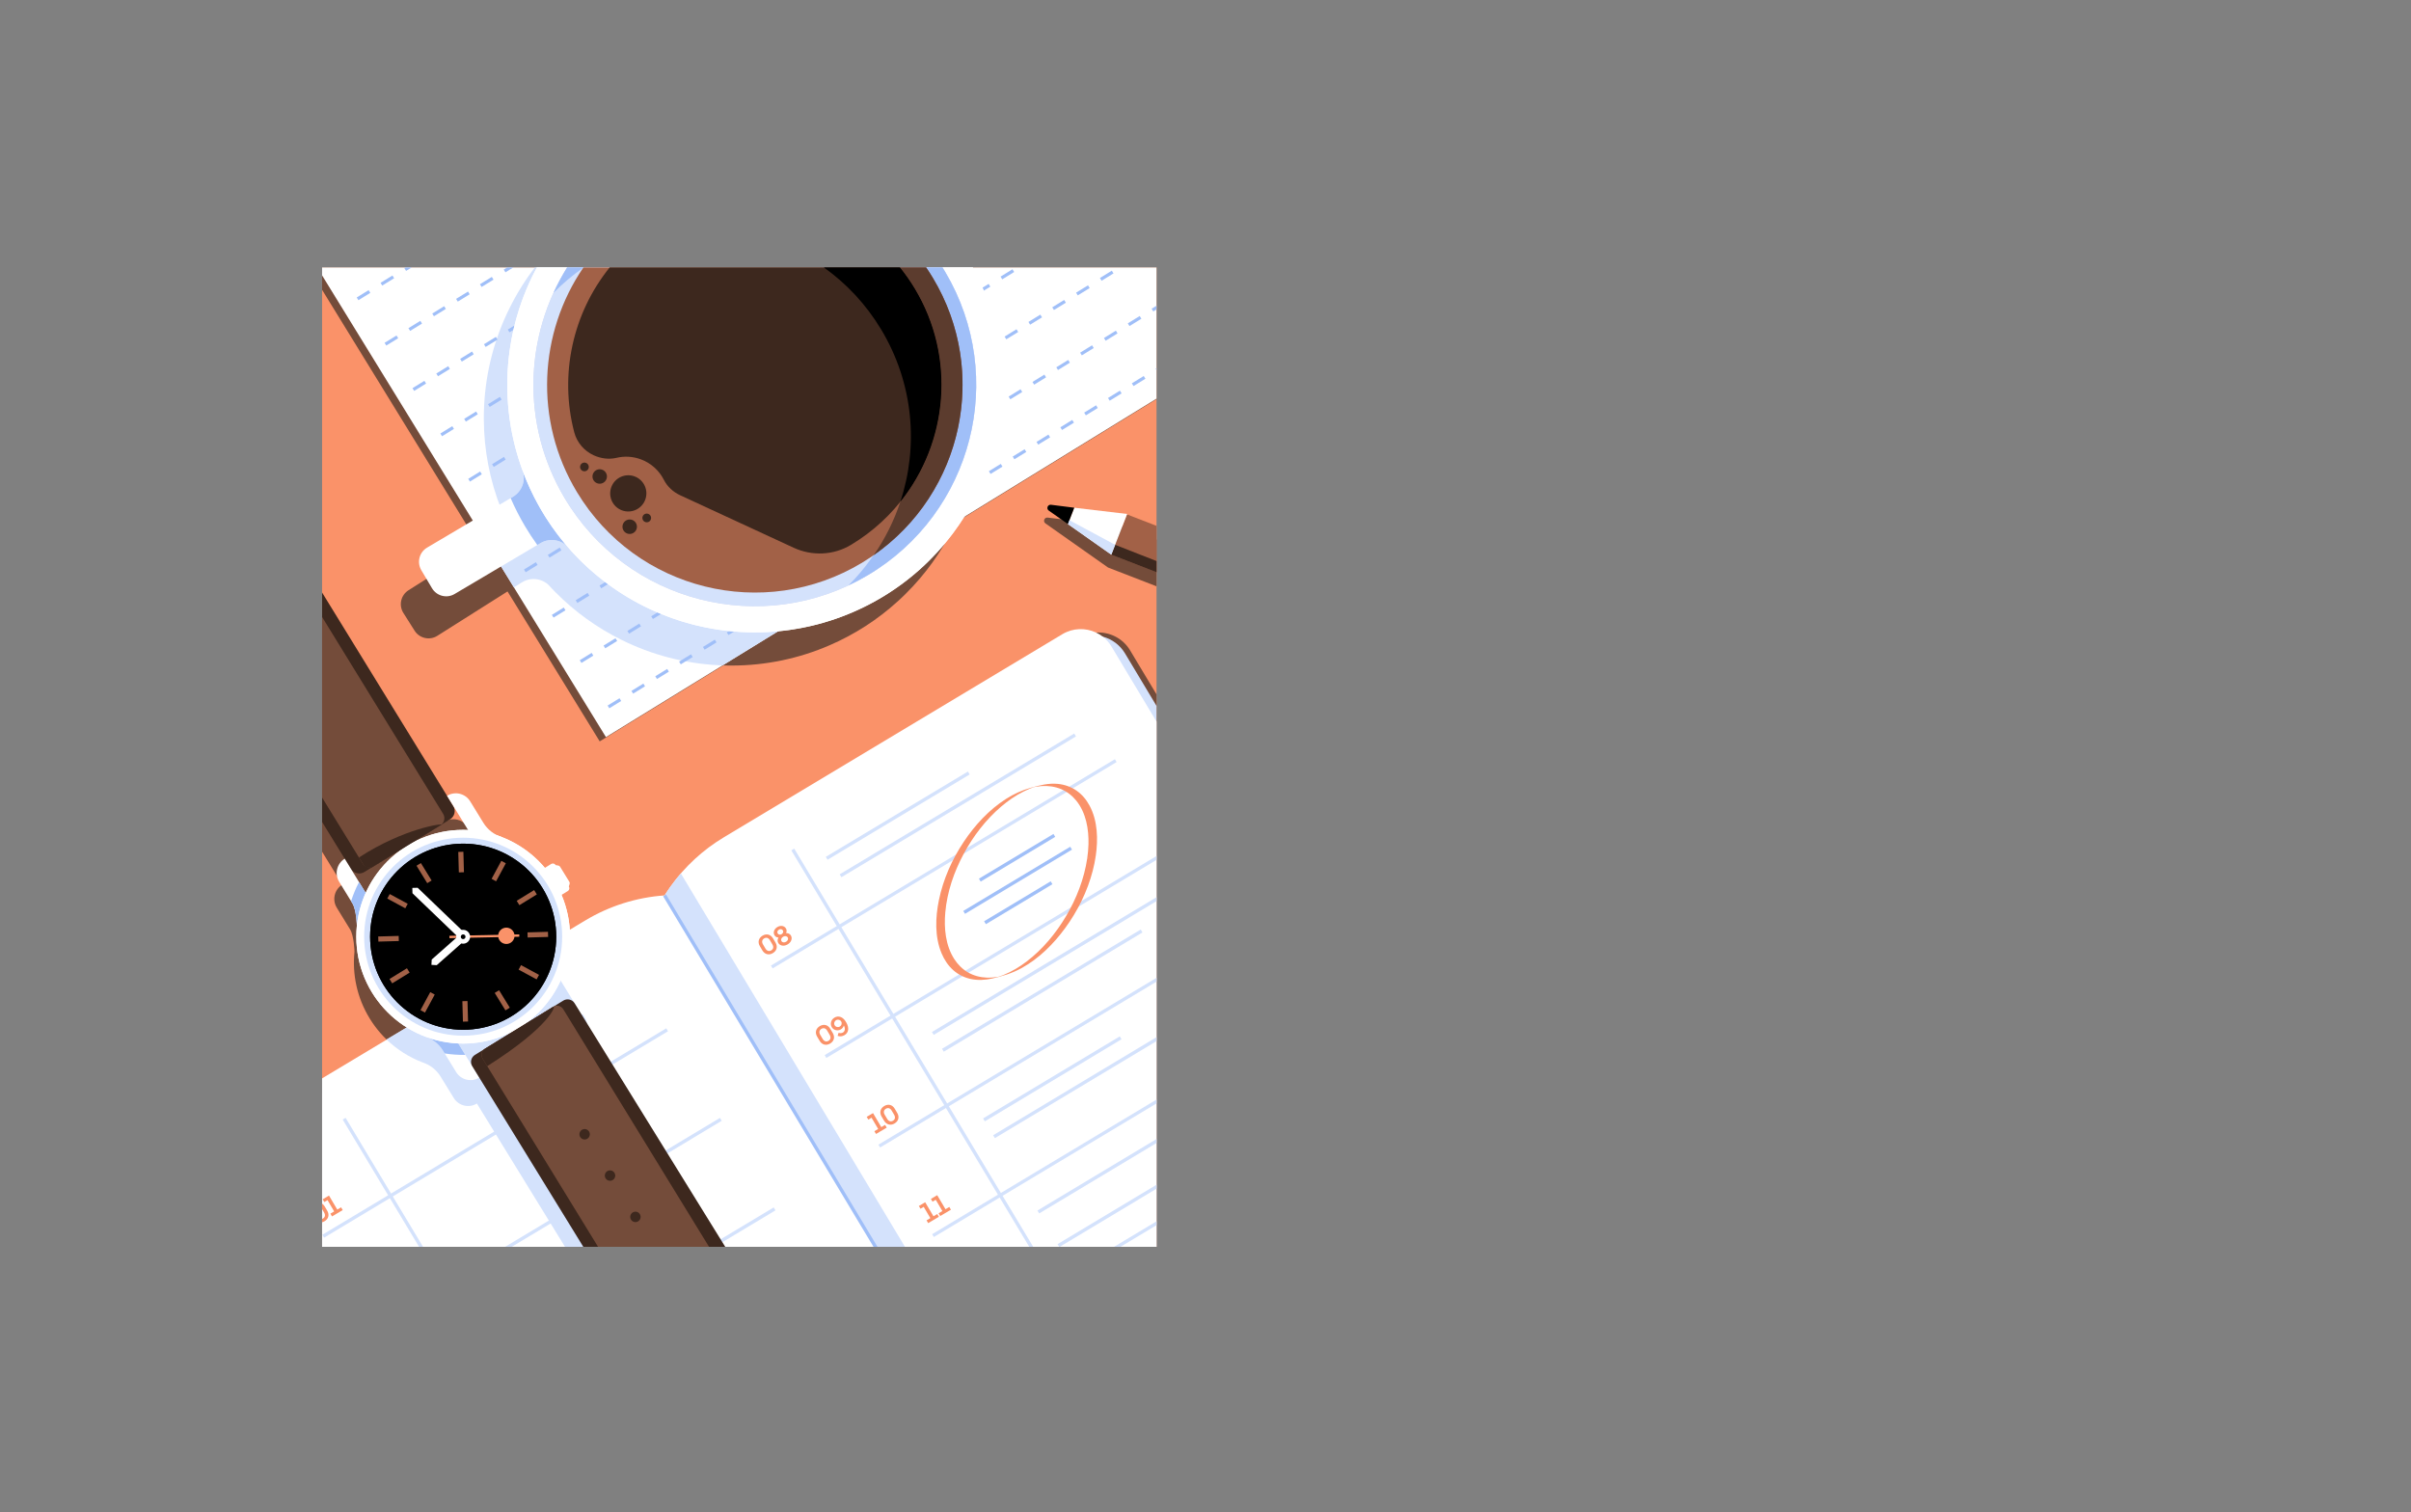 <svg width="1280" height="803" viewBox="0 0 1280 803" fill="none" xmlns="http://www.w3.org/2000/svg">
<rect x="0" y="0" width="1280" height="803" fill="#808080" stroke="none"/>
<g clip-path="url(#clip0)">
<g clip-path="url(#clip1)">
<path d="M658 142H138V662H658V142Z" fill="#FA9269"/>
<path d="M307.541 552.514C311.727 549.93 313.032 544.438 310.453 540.242L304.364 530.336L303.448 528.849C302.83 527.84 302.372 526.452 302.029 524.975C301.992 524.814 301.956 524.647 301.92 524.481C301.852 524.148 301.79 523.815 301.727 523.482C301.493 522.146 301.342 520.82 301.244 519.712C301.098 518.043 301.072 516.863 301.072 516.863H301.067C301.909 508.647 300.973 500.212 298.108 492.158C297.208 491.492 296.579 490.442 296.543 489.001C296.491 487.108 296.116 485.247 295.56 483.422C293.204 480.369 290.901 477.286 288.712 474.114L288.01 474.545C281.707 467.047 273.73 461.514 264.984 458.16V458.155C264.958 458.15 264.937 458.139 264.911 458.134C264.485 457.968 264.048 457.806 263.616 457.656C260.205 456.246 257.309 453.792 255.359 450.625L248.354 439.227C246.274 435.842 242.302 434.334 238.641 435.228C237.757 435.441 236.894 435.795 236.077 436.299L235.729 435.727L138 276.758V398.552L181.737 469.699C177.536 472.283 176.225 477.78 178.81 481.981L185.814 493.38C188.014 496.957 188.19 505.36 188.19 505.36V505.366C186.963 517.331 189.516 529.785 196.302 540.824C203.088 551.864 213.046 559.758 224.278 564.068C224.304 564.079 224.325 564.084 224.346 564.094C224.778 564.256 225.209 564.417 225.646 564.573C226.644 564.984 227.601 565.483 228.501 566.07C229.156 566.492 229.775 566.96 230.368 567.464C230.565 567.631 230.758 567.802 230.945 567.979C231.699 568.686 232.396 569.466 233.02 570.303C233.332 570.719 233.623 571.151 233.898 571.603L234.819 573.09L240.908 582.997C243.487 587.198 248.984 588.509 253.185 585.929L249.488 579.908L299.949 662H375.245L307.541 552.514ZM192.891 487.842L185.029 475.055C186.532 477.504 189.735 478.268 192.179 476.76L197.275 473.63L214.794 462.861C204.784 469.049 197.368 477.852 192.891 487.842ZM215.038 462.71L232.567 451.936L237.663 448.805C240.092 447.313 240.861 444.146 239.4 441.702L247.226 454.437C236.285 453.922 225.084 456.569 215.038 462.71ZM303.714 546.337C303.584 546.144 303.448 545.967 303.298 545.801C303.282 545.785 303.272 545.764 303.256 545.749C302.96 545.432 302.622 545.166 302.258 544.958C302.086 544.86 301.909 544.776 301.727 544.704C301.41 544.574 301.082 544.48 300.744 544.428C300.583 544.407 300.427 544.386 300.261 544.381C299.424 544.345 298.566 544.548 297.801 545.021L250.882 573.865C248.843 575.118 248.198 577.776 249.431 579.819L245.77 573.86L242.036 567.787C253.019 568.301 264.266 565.634 274.339 559.44C284.416 553.247 291.873 544.418 296.371 534.382L303.792 546.451C303.766 546.409 303.74 546.373 303.714 546.337Z" fill="#744C3A"/>
<path d="M658 442.019V662H138V599.766L313.276 494.586C313.687 494.341 314.098 494.097 314.509 493.858C320.697 490.265 327.244 487.384 334.03 485.252C338.548 483.827 343.176 482.735 347.872 481.986C348.023 481.96 348.174 481.939 348.33 481.919C350.935 481.513 353.556 481.222 356.197 481.035C356.249 481.029 356.296 481.024 356.348 481.024C356.358 481.019 356.374 481.019 356.384 481.019C360.997 473.646 366.561 466.958 372.915 461.119C377.725 456.688 382.998 452.747 388.64 449.361L570.666 340.125L573.178 338.617C575.928 336.963 578.924 336.069 581.919 335.871C581.919 335.871 581.919 335.871 581.924 335.871C588.996 335.409 596.073 338.82 599.968 345.315L658 442.019Z" fill="#744C3A"/>
<path d="M658 448.124V662H138V599.766L313.276 494.586L313.63 494.373C313.921 494.196 314.218 494.024 314.509 493.858C320.728 490.213 327.327 487.301 334.17 485.163C338.642 483.765 343.223 482.704 347.872 481.986C348.023 481.96 348.174 481.939 348.33 481.919C350.94 481.523 353.571 481.243 356.218 481.066C356.254 481.061 356.291 481.055 356.327 481.055C356.332 481.045 356.338 481.035 356.348 481.024C360.877 473.703 366.358 467.073 372.624 461.296C377.377 456.902 382.582 452.996 388.162 449.647L388.64 449.362L570.666 340.125C575.284 337.359 580.598 336.761 585.45 338.04C590.213 339.293 594.524 342.351 597.274 346.932L658 448.124Z" fill="#D4E2FC"/>
<path d="M464.799 662H138V592.372L310.848 488.648C323.609 480.993 337.997 476.464 352.838 475.434L356.197 481.035L356.218 481.066L464.799 662Z" fill="white"/>
<path d="M307.541 552.514C311.727 549.93 313.032 544.438 310.453 540.242L304.364 530.336L303.448 528.849C302.83 527.84 302.372 526.452 302.029 524.975C301.992 524.814 301.956 524.647 301.92 524.481C301.852 524.148 301.79 523.815 301.727 523.482C301.493 522.146 301.342 520.82 301.244 519.712C301.098 518.043 301.072 516.863 301.072 516.863H301.067C301.795 509.786 301.197 502.547 299.19 495.527L205.21 551.926C210.764 557.298 217.274 561.38 224.278 564.068C224.304 564.079 224.325 564.084 224.346 564.094C224.778 564.255 225.209 564.417 225.646 564.573C226.644 564.984 227.601 565.483 228.501 566.07C229.156 566.492 229.775 566.96 230.368 567.464C230.565 567.63 230.758 567.802 230.945 567.979C231.699 568.686 232.396 569.466 233.02 570.303C233.332 570.719 233.623 571.151 233.898 571.603L234.819 573.09L240.908 582.996C243.487 587.198 248.984 588.508 253.185 585.929L299.949 662H375.245L307.541 552.514Z" fill="#D4E2FC"/>
<path d="M658 456.449V662H464.794L352.838 475.434C353.16 474.92 353.488 474.405 353.821 473.9C354.148 473.391 354.486 472.886 354.829 472.387C355.162 471.893 355.505 471.399 355.849 470.916C355.864 470.9 355.869 470.884 355.88 470.874C359.702 465.476 364.08 460.516 368.937 456.054C373.622 451.738 378.755 447.895 384.251 444.598L563.984 336.745C569.647 333.344 576.365 333.24 581.919 335.872C581.919 335.872 581.919 335.872 581.924 335.872C583.167 336.459 584.347 337.182 585.449 338.04C587.254 339.439 588.829 341.191 590.077 343.266L658 456.449Z" fill="white"/>
<path d="M480.43 662H464.794L352.838 475.434C353.16 474.92 353.488 474.405 353.821 473.9C354.148 473.391 354.486 472.886 354.829 472.387C355.162 471.893 355.505 471.399 355.849 470.916C355.864 470.9 355.869 470.884 355.88 470.874C357.632 468.409 359.499 466.038 361.47 463.76L480.43 662Z" fill="#D4E2FC"/>
<path d="M465.839 662H463.738L352.063 475.897L353.607 474.972L465.839 662Z" fill="#A0BFF8"/>
<path d="M513.87 409.662L438.424 454.953L439.35 456.496L514.796 411.205L513.87 409.662Z" fill="#D4E2FC"/>
<path d="M570.302 389.469L445.772 464.225L446.698 465.767L571.228 391.012L570.302 389.469Z" fill="#D4E2FC"/>
<path d="M619.304 473.195L494.774 547.951L495.7 549.493L620.23 474.738L619.304 473.195Z" fill="#D4E2FC"/>
<path d="M605.61 493.544L500.127 556.866L501.053 558.408L606.537 495.086L605.61 493.544Z" fill="#D4E2FC"/>
<path d="M559.286 442.793L519.712 466.549L520.638 468.092L560.212 444.336L559.286 442.793Z" fill="#A0BFF8"/>
<path d="M568.194 449.579L511.397 483.674L512.323 485.216L569.12 451.121L568.194 449.579Z" fill="#A0BFF8"/>
<path d="M557.811 467.941L522.464 489.16L523.39 490.703L558.737 469.484L557.811 467.941Z" fill="#A0BFF8"/>
<path d="M594.487 550.278L521.912 593.845L522.838 595.387L595.413 551.82L594.487 550.278Z" fill="#D4E2FC"/>
<path d="M651.791 528.007L527.261 602.763L528.187 604.305L652.717 529.55L651.791 528.007Z" fill="#D4E2FC"/>
<path d="M629.013 595.779L550.785 642.74L551.711 644.283L629.939 597.322L629.013 595.779Z" fill="#D4E2FC"/>
<path d="M658 602.652V604.753L562.611 662H562.315L561.462 660.585L658 602.652Z" fill="#D4E2FC"/>
<path d="M591.901 403.118L409.287 512.686L410.191 514.193L592.805 404.625L591.901 403.118Z" fill="#D4E2FC"/>
<path d="M620.428 450.657L437.814 560.225L438.719 561.732L621.333 452.164L620.428 450.657Z" fill="#D4E2FC"/>
<path d="M648.957 498.195L466.343 607.763L467.247 609.27L649.861 499.702L648.957 498.195Z" fill="#D4E2FC"/>
<path d="M658 557.417V559.466L495.776 656.815L494.871 655.307L658 557.417Z" fill="#D4E2FC"/>
<path d="M658 622.069V624.123L594.883 662H591.461L658 622.069Z" fill="#D4E2FC"/>
<path d="M421.655 450.589L548.524 662H546.418L420.11 451.519L421.655 450.589Z" fill="#D4E2FC"/>
<path d="M353.723 546.002L171.13 655.613L172.056 657.156L354.649 547.545L353.723 546.002Z" fill="#D4E2FC"/>
<path d="M383.164 595.102L271.692 662H268.192L382.239 593.557L383.164 595.102Z" fill="#D4E2FC"/>
<path d="M411.692 642.64L379.431 662H375.932L410.766 641.096L411.692 642.64Z" fill="#D4E2FC"/>
<path d="M183.479 593.521L224.575 662H222.474L181.935 594.447L183.479 593.521Z" fill="#D4E2FC"/>
<path d="M302.413 469.356C302.533 468.966 302.481 468.544 302.268 468.201L297.364 460.224C297.151 459.876 296.797 459.642 296.397 459.574L295.009 459.34L294.972 459.283C294.478 458.482 293.433 458.233 292.632 458.727L287.151 462.096L295.986 476.469L301.467 473.1C302.268 472.606 302.517 471.56 302.023 470.76L301.987 470.702L302.413 469.356Z" fill="white"/>
<path d="M238.927 435.051L238.641 435.228L233.831 438.182L198.538 459.876C198.523 459.886 198.512 459.892 198.497 459.902L193.442 463.006C190.998 464.509 187.795 463.75 186.292 461.301L138 382.744V260.945L240.632 427.896C242.135 430.345 241.371 433.548 238.927 435.051Z" fill="#3D281E"/>
<path d="M235.729 435.727C235.427 436.715 234.777 437.599 233.831 438.182L198.538 459.876C198.523 459.886 198.512 459.892 198.497 459.902C196.438 461.134 193.76 460.484 192.501 458.436L138 369.776V273.908L235.271 432.144C235.958 433.262 236.082 434.562 235.729 435.727Z" fill="#744C3A"/>
<path d="M211.278 501.944L183.001 455.945C178.799 458.529 177.489 464.026 180.073 468.222L187.077 479.62C189.277 483.203 189.454 491.606 189.454 491.606L211.278 501.944Z" fill="white"/>
<path d="M189.454 491.606L211.278 501.939L190.619 468.331C188.908 471.597 187.494 475.003 186.391 478.497L187.083 479.62C189.277 483.203 189.454 491.606 189.454 491.606Z" fill="#A0BFF8"/>
<path d="M265.613 468.539L237.335 422.54C241.537 419.956 247.033 421.271 249.613 425.468L256.617 436.866C258.817 440.449 262.233 443.122 266.237 444.396L265.613 468.539Z" fill="white"/>
<path d="M280.511 492.771L308.789 538.77C312.99 536.186 314.301 530.69 311.716 526.493L304.712 515.095C302.512 511.512 302.336 503.109 302.336 503.109L280.511 492.771Z" fill="white"/>
<path d="M226.176 526.176L254.454 572.175C250.252 574.76 244.756 573.444 242.177 569.248L235.172 557.849C232.973 554.266 229.556 551.594 225.552 550.32L226.176 526.176Z" fill="white"/>
<path d="M225.542 550.314C229.546 551.594 232.962 554.266 235.162 557.844L236.077 559.336C239.686 559.908 243.352 560.168 247.028 560.106L226.171 526.176L225.542 550.314Z" fill="#A0BFF8"/>
<path d="M385.015 662H309.668L250.715 566.102C249.457 564.053 250.096 561.37 252.145 560.111L299.065 531.267C301.113 530.008 303.797 530.648 305.055 532.697L385.015 662Z" fill="#3D281E"/>
<path d="M245.895 554.09C277.227 554.09 302.627 528.69 302.627 497.358C302.627 466.026 277.227 440.626 245.895 440.626C214.562 440.626 189.163 466.026 189.163 497.358C189.163 528.69 214.562 554.09 245.895 554.09Z" fill="white"/>
<path d="M245.895 554.09C277.227 554.09 302.627 528.69 302.627 497.358C302.627 466.026 277.227 440.626 245.895 440.626C214.562 440.626 189.163 466.026 189.163 497.358C189.163 528.69 214.562 554.09 245.895 554.09Z" fill="white"/>
<path d="M245.895 549.919C274.924 549.919 298.456 526.386 298.456 497.357C298.456 468.329 274.924 444.796 245.895 444.796C216.866 444.796 193.333 468.329 193.333 497.357C193.333 526.386 216.866 549.919 245.895 549.919Z" fill="#D4E2FC"/>
<path d="M245.895 546.763C273.181 546.763 295.3 524.643 295.3 497.358C295.3 470.072 273.181 447.952 245.895 447.952C218.609 447.952 196.49 470.072 196.49 497.358C196.49 524.643 218.609 546.763 245.895 546.763Z" fill="black"/>
<path d="M245.895 546.763C273.181 546.763 295.3 524.643 295.3 497.358C295.3 470.072 273.181 447.952 245.895 447.952C218.609 447.952 196.49 470.072 196.49 497.358C196.49 524.643 218.609 546.763 245.895 546.763Z" fill="black"/>
<path d="M376.42 662H317.509L256.243 562.129C255.125 560.309 255.692 557.927 257.512 556.809L293.698 534.564C295.518 533.446 297.895 534.018 299.013 535.833L376.42 662Z" fill="#744C3A"/>
<path d="M293.698 534.563L257.512 556.809C255.692 557.927 255.125 560.309 256.243 562.123L258.676 566.086C292.43 544.724 295.347 533.549 293.698 534.563Z" fill="#3D281E"/>
<path d="M234.294 437.953L198.096 460.183C196.276 461.301 193.9 460.729 192.782 458.914L190.562 455.295C214.502 439.664 235.942 436.939 234.294 437.953Z" fill="#3D281E"/>
<path d="M223.45 458.246L221.133 459.67L226.827 468.933L229.144 467.509L223.45 458.246Z" fill="#A26147"/>
<path d="M206.904 474.703L205.61 477.095L215.173 482.269L216.467 479.877L206.904 474.703Z" fill="#A26147"/>
<path d="M200.796 497.238L200.871 499.957L211.74 499.657L211.665 496.938L200.796 497.238Z" fill="#A26147"/>
<path d="M206.784 519.804L208.208 522.121L217.471 516.426L216.047 514.11L206.784 519.804Z" fill="#A26147"/>
<path d="M223.238 536.347L225.63 537.642L230.804 528.079L228.413 526.784L223.238 536.347Z" fill="#A26147"/>
<path d="M245.772 542.457L248.491 542.382L248.191 531.514L245.472 531.589L245.772 542.457Z" fill="#A26147"/>
<path d="M268.339 536.467L270.656 535.043L264.962 525.78L262.645 527.204L268.339 536.467Z" fill="#A26147"/>
<path d="M284.886 520.015L286.18 517.623L276.617 512.448L275.323 514.84L284.886 520.015Z" fill="#A26147"/>
<path d="M290.997 497.479L290.922 494.761L280.054 495.061L280.129 497.779L290.997 497.479Z" fill="#A26147"/>
<path d="M285.006 474.915L283.582 472.598L274.319 478.292L275.743 480.609L285.006 474.915Z" fill="#A26147"/>
<path d="M268.55 458.366L266.158 457.072L260.984 466.635L263.376 467.929L268.55 458.366Z" fill="#A26147"/>
<path d="M246.013 452.261L243.294 452.336L243.595 463.205L246.313 463.13L246.013 452.261Z" fill="#A26147"/>
<path d="M247.278 495.912L245.895 497.358L244.512 498.808L218.974 474.275L218.907 471.446L221.736 471.378L247.278 495.912Z" fill="white"/>
<path d="M275.669 496.122L238.58 496.882L238.605 498.119L275.695 497.359L275.669 496.122Z" fill="#FA9269"/>
<path d="M268.822 501.216C271.217 501.216 273.158 499.274 273.158 496.879C273.158 494.484 271.217 492.542 268.822 492.542C266.427 492.542 264.485 494.484 264.485 496.879C264.485 499.274 266.427 501.216 268.822 501.216Z" fill="#FA9269"/>
<path d="M310.38 605.019C311.908 605.019 313.147 603.78 313.147 602.252C313.147 600.724 311.908 599.486 310.38 599.486C308.852 599.486 307.614 600.724 307.614 602.252C307.614 603.78 308.852 605.019 310.38 605.019Z" fill="#3D281E"/>
<path d="M323.864 626.957C325.391 626.957 326.63 625.718 326.63 624.191C326.63 622.663 325.391 621.424 323.864 621.424C322.336 621.424 321.097 622.663 321.097 624.191C321.097 625.718 322.336 626.957 323.864 626.957Z" fill="#3D281E"/>
<path d="M337.347 648.891C338.875 648.891 340.113 647.652 340.113 646.124C340.113 644.596 338.875 643.358 337.347 643.358C335.819 643.358 334.581 644.596 334.581 646.124C334.581 647.652 335.819 648.891 337.347 648.891Z" fill="#3D281E"/>
<path d="M229.042 512.303L231.865 512.464L244.912 500.935C246.794 501.45 248.77 500.41 249.384 498.538C250.018 496.604 248.968 494.524 247.039 493.889C245.104 493.255 243.024 494.305 242.39 496.234C242.203 496.806 242.166 497.389 242.25 497.945L229.198 509.474L229.042 512.303Z" fill="white"/>
<path d="M245.889 498.637C246.582 498.637 247.143 498.076 247.143 497.384C247.143 496.691 246.582 496.13 245.889 496.13C245.197 496.13 244.636 496.691 244.636 497.384C244.636 498.076 245.197 498.637 245.889 498.637Z" fill="black"/>
<path d="M577.202 455.789C575.585 466.641 571.524 477.088 565.934 486.5C560.521 495.615 553.568 504.008 545.124 510.461C541.354 513.342 537.251 515.838 532.846 517.632C531.822 518.048 530.787 518.428 529.732 518.755C529.487 518.833 529.243 518.906 528.993 518.979C533.788 517.57 532.586 518.048 531.588 518.277C531.468 518.303 531.349 518.334 531.234 518.36C530.699 518.48 530.158 518.589 529.617 518.683C527.709 519.01 525.764 519.161 523.824 519.083C520.372 518.948 516.96 518.059 513.96 516.332C510.98 514.621 508.505 512.141 506.649 509.265C501.964 502.006 501.106 492.823 501.86 484.409C502.827 473.547 506.462 462.959 511.61 453.391C516.674 443.969 523.341 435.259 531.489 428.296C535.166 425.155 539.17 422.374 543.501 420.216C545.576 419.181 547.729 418.291 549.944 417.61C550.053 417.579 550.157 417.543 550.266 417.511C550.298 417.501 550.329 417.491 550.36 417.486C550.984 417.309 550.573 417.418 549.122 417.813C548.654 417.938 548.192 418.063 547.724 418.187C547.802 418.167 547.885 418.146 547.968 418.13C548.072 418.104 548.176 418.083 548.28 418.057C548.842 417.933 549.408 417.818 549.975 417.725C550.942 417.563 551.915 417.444 552.892 417.376C556.46 417.137 560.084 417.61 563.386 419.009C566.511 420.335 569.241 422.457 571.373 425.093C576.594 431.546 578.092 440.287 577.868 448.379C577.795 450.849 577.561 453.329 577.202 455.789C577.218 455.669 579.267 455.258 579.47 455.206C580 455.066 580.536 454.92 581.066 454.769C581.144 454.749 581.716 454.629 581.721 454.577C583.026 445.654 582.792 435.836 578.43 427.719C576.745 424.578 574.405 421.781 571.462 419.747C568.555 417.74 565.154 416.57 561.649 416.217C556.652 415.717 551.878 416.976 547.11 418.312C542.498 419.602 538.166 421.599 534.131 424.167C525.083 429.934 517.595 438.067 511.672 446.949C505.427 456.314 500.731 466.87 498.469 477.92C496.582 487.139 496.186 497.326 499.878 506.171C501.288 509.546 503.336 512.682 506.082 515.121C508.687 517.435 511.859 519.026 515.255 519.775C519.056 520.612 523.013 520.399 526.794 519.551C532.202 518.345 537.469 516.712 542.336 514.034C551.556 508.964 559.257 501.294 565.44 492.859C572.132 483.733 577.27 473.344 580.12 462.382C580.79 459.808 581.326 457.203 581.716 454.572C581.7 454.691 579.657 455.102 579.449 455.154C578.918 455.295 578.383 455.44 577.852 455.591C577.78 455.617 577.213 455.731 577.202 455.789Z" fill="#FA9269"/>
<path d="M519.706 221.404V221.721C519.706 222.48 519.701 223.24 519.685 223.999C519.68 224.43 519.675 224.862 519.664 225.294C519.654 225.725 519.638 226.157 519.623 226.588C519.597 227.348 519.566 228.107 519.524 228.866C519.519 228.97 519.513 229.074 519.508 229.178C518.567 246.64 514.137 264.065 506.025 280.372C499.707 293.138 491.257 304.968 480.82 315.295C480.633 315.488 480.441 315.675 480.248 315.862C479.78 316.32 479.307 316.772 478.834 317.224C478.361 317.677 477.882 318.124 477.404 318.566C477.206 318.748 477.009 318.93 476.806 319.112C465.969 329.008 453.728 336.844 440.666 342.507C423.964 349.787 406.33 353.328 388.838 353.385H388.526C387.766 353.39 387.007 353.38 386.248 353.37C385.816 353.364 385.385 353.354 384.953 353.344C384.522 353.333 384.09 353.318 383.653 353.302C382.899 353.276 382.14 353.245 381.386 353.208C381.277 353.203 381.173 353.193 381.064 353.188C363.607 352.246 346.182 347.821 329.88 339.709C317.114 333.391 305.279 324.941 294.946 314.505L294.385 313.928C293.927 313.46 293.47 312.992 293.022 312.513C293.012 312.508 293.002 312.498 292.991 312.487L292.939 312.43C292.513 311.983 292.097 311.536 291.681 311.088C291.499 310.886 291.317 310.688 291.135 310.49C291.13 310.485 291.13 310.485 291.13 310.485C288.072 307.693 283.787 306.752 279.903 307.927C278.915 308.223 277.948 308.66 277.038 309.237L232.177 337.598C228.095 340.177 222.687 338.96 220.108 334.878L214.159 325.466C211.575 321.384 212.792 315.976 216.879 313.397L255.026 289.274L261.687 285.068C262.878 284.308 263.897 283.367 264.719 282.296C265.124 281.76 265.488 281.194 265.795 280.601C266.258 279.712 266.606 278.77 266.825 277.793C267.017 276.945 267.121 276.072 267.121 275.193C267.121 273.721 266.846 272.239 266.263 270.809C259.982 255.168 256.914 238.782 256.862 222.522C256.862 222.418 256.856 222.314 256.856 222.205C256.856 221.446 256.867 220.686 256.877 219.927C256.882 219.496 256.893 219.064 256.903 218.632C256.914 218.201 256.929 217.769 256.945 217.338C256.971 216.578 257.002 215.819 257.038 215.06C257.044 214.956 257.049 214.857 257.059 214.753C258 197.286 262.431 179.851 270.548 163.544C274.282 155.998 278.764 148.776 283.959 142H492.598C499.187 150.585 504.616 159.867 508.838 169.607C516.108 186.299 519.649 203.922 519.706 221.404Z" fill="#744C3A"/>
<path d="M658 142V184.864L318.383 393.638L163.693 142H658Z" fill="#744C3A"/>
<path d="M658 142V184.624L321.695 391.366L168.399 142H658Z" fill="white"/>
<path d="M519.706 221.404V221.721C519.706 222.48 519.701 223.24 519.685 223.999C519.68 224.43 519.675 224.862 519.664 225.294C519.654 225.725 519.638 226.157 519.623 226.588C519.597 227.348 519.566 228.107 519.524 228.866C519.519 228.97 519.514 229.074 519.508 229.178C518.63 245.47 514.714 261.73 507.6 277.086L383.617 353.302C382.873 353.276 382.13 353.245 381.386 353.208C381.277 353.203 381.173 353.193 381.064 353.188C363.607 352.246 346.182 347.821 329.88 339.709C317.114 333.391 305.279 324.941 294.946 314.505L294.385 313.928C293.927 313.46 293.47 312.992 293.022 312.513C293.012 312.508 293.002 312.498 292.991 312.487L292.939 312.43C292.513 311.983 292.097 311.536 291.681 311.088C291.499 310.886 291.317 310.688 291.135 310.49C291.13 310.485 291.13 310.485 291.13 310.485C288.072 307.693 283.787 306.752 279.903 307.927C278.915 308.223 277.948 308.66 277.038 309.237L272.841 311.889L257.844 287.496L261.687 285.068C262.878 284.308 263.897 283.367 264.719 282.296C265.124 281.76 265.488 281.194 265.795 280.601C266.258 279.712 266.606 278.77 266.825 277.793C267.017 276.945 267.121 276.072 267.121 275.193C267.121 273.721 266.846 272.239 266.263 270.809C259.982 255.168 256.914 238.782 256.862 222.522C256.862 222.418 256.856 222.314 256.856 222.205C256.856 221.446 256.867 220.686 256.877 219.927C256.882 219.496 256.893 219.064 256.903 218.632C256.914 218.201 256.929 217.769 256.945 217.338C256.971 216.578 257.002 215.819 257.038 215.06C257.044 214.956 257.049 214.857 257.059 214.753C258 197.286 262.431 179.851 270.548 163.544C274.282 155.998 278.764 148.776 283.959 142H492.598C499.187 150.585 504.616 159.867 508.838 169.607C516.108 186.299 519.649 203.922 519.706 221.404Z" fill="#D4E2FC"/>
<path d="M323.474 376.073L322.584 374.622L328.908 370.732L329.797 372.183L323.474 376.073ZM336.125 368.294L335.236 366.843L341.559 362.953L342.448 364.404L336.125 368.294ZM348.777 360.52L347.888 359.069L354.211 355.179L355.1 356.63L348.777 360.52ZM361.428 352.74L360.539 351.29L366.862 347.4L367.752 348.851L361.428 352.74ZM374.075 344.966L373.186 343.516L379.509 339.626L380.398 341.077L374.075 344.966ZM386.726 337.187L385.837 335.736L392.16 331.847L393.05 333.298L386.726 337.187ZM399.378 329.413L398.489 327.962L404.812 324.073L405.701 325.524L399.378 329.413ZM412.03 321.634L411.14 320.183L417.464 316.294L418.353 317.744L412.03 321.634ZM424.681 313.86L423.792 312.409L430.115 308.52L431.004 309.97L424.681 313.86ZM437.328 306.081L436.438 304.63L442.762 300.74L443.651 302.191L437.328 306.081ZM449.979 298.307L449.09 296.856L455.413 292.966L456.302 294.417L449.979 298.307ZM462.631 290.528L461.742 289.077L468.065 285.187L468.954 286.638L462.631 290.528ZM475.282 282.754L474.393 281.303L480.716 277.413L481.606 278.864L475.282 282.754ZM487.929 274.974L487.04 273.524L493.363 269.634L494.252 271.085L487.929 274.974ZM500.58 267.2L499.691 265.75L506.014 261.86L506.904 263.311L500.58 267.2ZM513.232 259.421L512.343 257.97L518.666 254.081L519.555 255.532L513.232 259.421ZM525.884 251.647L524.994 250.196L531.318 246.307L532.207 247.758L525.884 251.647ZM538.535 243.868L537.646 242.417L543.969 238.528L544.858 239.978L538.535 243.868ZM551.182 236.089L550.292 234.638L556.616 230.748L557.505 232.199L551.182 236.089ZM563.833 228.315L562.944 226.864L569.267 222.974L570.156 224.425L563.833 228.315ZM576.485 220.536L575.596 219.085L581.919 215.195L582.808 216.646L576.485 220.536ZM589.136 212.762L588.247 211.311L594.57 207.421L595.46 208.872L589.136 212.762ZM601.783 204.982L600.894 203.532L607.217 199.642L608.106 201.093L601.783 204.982ZM614.434 197.208L613.545 195.758L619.868 191.868L620.758 193.319L614.434 197.208ZM627.086 189.429L626.197 187.978L632.52 184.094L633.409 185.545L627.086 189.429ZM639.738 181.655L638.848 180.204L645.172 176.315L646.061 177.766L639.738 181.655ZM658 170.428L652.389 173.876L651.495 172.425L657.823 168.541L658 168.827V170.428Z" fill="#A0BFF8"/>
<path d="M308.675 351.997L307.786 350.546L314.109 346.657L314.998 348.107L308.675 351.997ZM321.326 344.223L320.437 342.772L326.76 338.883L327.65 340.333L321.326 344.223ZM333.978 336.444L333.089 334.993L339.412 331.103L340.301 332.554L333.978 336.444ZM346.63 328.665L345.74 327.214L352.064 323.324L352.953 324.775L346.63 328.665ZM359.276 320.891L358.387 319.44L364.71 315.55L365.599 317.001L359.276 320.891ZM371.928 313.111L371.038 311.661L377.362 307.771L378.251 309.222L371.928 313.111ZM384.579 305.337L383.69 303.887L390.013 299.997L390.902 301.448L384.579 305.337ZM397.231 297.558L396.342 296.107L402.665 292.218L403.554 293.669L397.231 297.558ZM409.882 289.784L408.993 288.333L415.316 284.444L416.206 285.895L409.882 289.784ZM422.529 282.005L421.64 280.554L427.963 276.665L428.852 278.115L422.529 282.005ZM435.18 274.231L434.291 272.78L440.614 268.891L441.504 270.341L435.18 274.231ZM447.832 266.452L446.943 265.001L453.266 261.111L454.155 262.562L447.832 266.452ZM460.484 258.678L459.594 257.227L465.918 253.337L466.807 254.788L460.484 258.678ZM473.13 250.899L472.241 249.448L478.564 245.558L479.453 247.009L473.13 250.899ZM485.782 243.125L484.892 241.674L491.216 237.784L492.105 239.235L485.782 243.125ZM498.433 235.345L497.544 233.895L503.867 230.005L504.756 231.456L498.433 235.345ZM511.085 227.571L510.196 226.121L516.519 222.231L517.408 223.682L511.085 227.571ZM523.731 219.792L522.842 218.341L529.165 214.452L530.054 215.903L523.731 219.792ZM536.383 212.018L535.494 210.567L541.817 206.678L542.706 208.129L536.383 212.018ZM549.034 204.239L548.145 202.788L554.468 198.899L555.358 200.349L549.034 204.239ZM561.686 196.465L560.797 195.014L567.12 191.125L568.009 192.575L561.686 196.465ZM574.338 188.686L573.448 187.235L579.772 183.345L580.661 184.796L574.338 188.686ZM586.984 180.912L586.095 179.461L592.418 175.571L593.307 177.022L586.984 180.912ZM599.636 173.133L598.746 171.682L605.07 167.792L605.959 169.243L599.636 173.133ZM612.287 165.359L611.398 163.908L617.721 160.018L618.61 161.469L612.287 165.359ZM624.939 157.579L624.05 156.129L630.373 152.239L631.262 153.69L624.939 157.579ZM637.59 149.8L636.701 148.349L643.024 144.46L643.914 145.911L637.59 149.8Z" fill="#A0BFF8"/>
<path d="M293.876 327.921L292.986 326.47L299.31 322.58L300.199 324.031L293.876 327.921ZM306.527 320.147L305.638 318.696L311.961 314.806L312.85 316.257L306.527 320.147ZM319.179 312.368L318.29 310.917L324.613 307.027L325.502 308.478L319.179 312.368ZM331.825 304.594L330.936 303.143L337.259 299.253L338.148 300.704L331.825 304.594ZM344.477 296.814L343.588 295.364L349.911 291.474L350.8 292.925L344.477 296.814ZM357.128 289.04L356.239 287.59L362.562 283.7L363.452 285.151L357.128 289.04ZM369.78 281.261L368.891 279.81L375.214 275.921L376.103 277.372L369.78 281.261ZM382.432 273.487L381.542 272.036L387.866 268.147L388.755 269.598L382.432 273.487ZM395.078 265.708L394.189 264.257L400.512 260.368L401.401 261.818L395.078 265.708ZM407.73 257.929L406.84 256.478L413.164 252.588L414.053 254.039L407.73 257.929ZM420.381 250.155L419.492 248.704L425.815 244.814L426.704 246.265L420.381 250.155ZM433.033 242.376L432.144 240.925L438.467 237.035L439.356 238.486L433.033 242.376ZM445.679 234.602L444.79 233.151L451.113 229.261L452.002 230.712L445.679 234.602ZM458.331 226.822L457.442 225.372L463.765 221.482L464.654 222.933L458.331 226.822ZM470.982 219.048L470.093 217.598L476.416 213.708L477.306 215.159L470.982 219.048ZM483.634 211.269L482.745 209.818L489.068 205.929L489.957 207.38L483.634 211.269ZM496.286 203.495L495.396 202.044L501.72 198.155L502.609 199.606L496.286 203.495ZM508.932 195.716L508.043 194.265L514.366 190.376L515.255 191.826L508.932 195.716ZM521.584 187.942L520.694 186.491L527.018 182.602L527.907 184.052L521.584 187.942ZM534.235 180.163L533.346 178.712L539.669 174.822L540.558 176.273L534.235 180.163ZM546.887 172.389L545.998 170.938L552.321 167.048L553.21 168.499L546.887 172.389ZM559.538 164.61L558.649 163.159L564.972 159.269L565.862 160.72L559.538 164.61ZM572.185 156.836L571.296 155.385L577.619 151.495L578.508 152.946L572.185 156.836ZM584.836 149.056L583.947 147.606L590.27 143.716L591.16 145.167L584.836 149.056Z" fill="#A0BFF8"/>
<path d="M279.076 303.845L278.187 302.394L284.51 298.504L285.399 299.955L279.076 303.845ZM291.728 296.071L290.839 294.62L297.162 290.73L298.051 292.181L291.728 296.071ZM304.379 288.292L303.49 286.841L309.813 282.951L310.703 284.402L304.379 288.292ZM317.026 280.518L316.137 279.067L322.46 275.177L323.349 276.628L317.026 280.518ZM329.677 272.738L328.788 271.288L335.111 267.398L336.001 268.849L329.677 272.738ZM342.329 264.964L341.44 263.514L347.763 259.624L348.652 261.075L342.329 264.964ZM354.981 257.185L354.091 255.734L360.415 251.845L361.304 253.296L354.981 257.185ZM367.627 249.411L366.738 247.96L373.061 244.071L373.95 245.522L367.627 249.411ZM380.279 241.632L379.389 240.181L385.713 236.292L386.602 237.742L380.279 241.632ZM392.93 233.858L392.041 232.407L398.364 228.518L399.253 229.968L392.93 233.858ZM405.582 226.079L404.693 224.628L411.016 220.738L411.905 222.189L405.582 226.079ZM418.233 218.305L417.344 216.854L423.667 212.964L424.557 214.415L418.233 218.305ZM430.88 210.526L429.991 209.075L436.314 205.185L437.203 206.636L430.88 210.526ZM443.531 202.752L442.642 201.301L448.965 197.411L449.855 198.862L443.531 202.752ZM456.183 194.972L455.294 193.522L461.617 189.632L462.506 191.083L456.183 194.972ZM468.835 187.198L467.945 185.748L474.269 181.858L475.158 183.309L468.835 187.198ZM481.486 179.419L480.597 177.968L486.92 174.079L487.809 175.53L481.486 179.419ZM494.133 171.645L493.243 170.194L499.567 166.305L500.456 167.756L494.133 171.645ZM506.784 163.866L505.895 162.415L512.218 158.526L513.107 159.976L506.784 163.866ZM519.436 156.087L518.547 154.636L524.87 150.746L525.759 152.197L519.436 156.087ZM532.087 148.313L531.198 146.862L537.521 142.972L538.411 144.423L532.087 148.313Z" fill="#A0BFF8"/>
<path d="M264.277 279.774L263.388 278.323L269.711 274.434L270.6 275.884L264.277 279.774ZM276.928 271.995L276.039 270.544L282.362 266.654L283.252 268.105L276.928 271.995ZM289.575 264.221L288.686 262.77L295.009 258.88L295.898 260.331L289.575 264.221ZM302.226 256.442L301.337 254.991L307.66 251.101L308.55 252.552L302.226 256.442ZM314.878 248.668L313.989 247.217L320.312 243.327L321.201 244.778L314.878 248.668ZM327.53 240.888L326.64 239.438L332.964 235.548L333.853 236.999L327.53 240.888ZM340.181 233.109L339.292 231.658L345.615 227.769L346.504 229.22L340.181 233.109ZM352.828 225.335L351.938 223.884L358.262 219.995L359.151 221.446L352.828 225.335ZM365.479 217.556L364.59 216.105L370.913 212.216L371.802 213.666L365.479 217.556ZM378.131 209.782L377.242 208.331L383.565 204.442L384.454 205.892L378.131 209.782ZM390.782 202.003L389.893 200.552L396.216 196.662L397.106 198.113L390.782 202.003ZM403.429 194.229L402.54 192.778L408.863 188.888L409.752 190.339L403.429 194.229ZM416.08 186.45L415.191 184.999L421.514 181.109L422.404 182.56L416.08 186.45ZM428.732 178.676L427.843 177.225L434.166 173.335L435.055 174.786L428.732 178.676ZM441.384 170.896L440.494 169.446L446.818 165.556L447.707 167.007L441.384 170.896ZM454.035 163.122L453.146 161.672L459.469 157.782L460.358 159.233L454.035 163.122ZM466.682 155.343L465.792 153.892L472.116 150.003L473.005 151.454L466.682 155.343ZM479.333 147.569L478.444 146.118L484.767 142.229L485.656 143.68L479.333 147.569Z" fill="#A0BFF8"/>
<path d="M249.478 255.698L248.589 254.247L254.912 250.358L255.801 251.808L249.478 255.698ZM262.13 247.919L261.24 246.468L267.564 242.578L268.453 244.029L262.13 247.919ZM274.776 240.145L273.887 238.694L280.21 234.804L281.099 236.255L274.776 240.145ZM287.428 232.366L286.538 230.915L292.862 227.025L293.751 228.476L287.428 232.366ZM300.079 224.592L299.19 223.141L305.513 219.251L306.402 220.702L300.079 224.592ZM312.731 216.812L311.842 215.362L318.165 211.472L319.054 212.923L312.731 216.812ZM325.377 209.038L324.488 207.588L330.811 203.698L331.7 205.149L325.377 209.038ZM338.029 201.259L337.14 199.808L343.463 195.919L344.352 197.37L338.029 201.259ZM350.68 193.485L349.791 192.034L356.114 188.145L357.004 189.596L350.68 193.485ZM363.332 185.706L362.443 184.255L368.766 180.366L369.655 181.816L363.332 185.706ZM375.984 177.932L375.094 176.481L381.418 172.592L382.307 174.042L375.984 177.932ZM388.63 170.153L387.741 168.702L394.064 164.812L394.953 166.263L388.63 170.153ZM401.282 162.374L400.392 160.923L406.716 157.033L407.605 158.484L401.282 162.374ZM413.933 154.6L413.044 153.149L419.367 149.259L420.256 150.71L413.933 154.6Z" fill="#A0BFF8"/>
<path d="M234.679 231.622L233.79 230.171L240.113 226.282L241.002 227.732L234.679 231.622ZM247.325 223.843L246.436 222.392L252.759 218.502L253.648 219.953L247.325 223.843ZM259.977 216.069L259.088 214.618L265.411 210.728L266.3 212.179L259.977 216.069ZM272.628 208.29L271.739 206.839L278.062 202.949L278.952 204.4L272.628 208.29ZM285.28 200.516L284.391 199.065L290.714 195.175L291.603 196.626L285.28 200.516ZM297.932 192.736L297.042 191.286L303.36 187.401L304.25 188.852L297.932 192.736ZM310.578 184.962L309.689 183.512L316.012 179.622L316.901 181.073L310.578 184.962ZM323.23 177.183L322.34 175.732L328.664 171.843L329.553 173.294L323.23 177.183ZM335.881 169.409L334.992 167.958L341.315 164.069L342.204 165.52L335.881 169.409ZM348.533 161.63L347.644 160.179L353.967 156.29L354.856 157.74L348.533 161.63ZM361.179 153.856L360.29 152.405L366.613 148.516L367.502 149.966L361.179 153.856Z" fill="#A0BFF8"/>
<path d="M219.879 207.546L218.99 206.095L225.313 202.206L226.203 203.656L219.879 207.546ZM232.526 199.772L231.637 198.321L237.96 194.432L238.849 195.882L232.526 199.772ZM245.177 191.993L244.288 190.542L250.611 186.652L251.501 188.103L245.177 191.993ZM257.829 184.219L256.94 182.768L263.263 178.878L264.152 180.329L257.829 184.219ZM270.481 176.44L269.591 174.989L275.915 171.099L276.804 172.55L270.481 176.44ZM283.127 168.66L282.238 167.21L288.561 163.32L289.45 164.771L283.127 168.66ZM295.779 160.886L294.889 159.436L301.213 155.546L302.102 156.997L295.779 160.886ZM308.43 153.107L307.541 151.656L313.864 147.767L314.753 149.218L308.43 153.107Z" fill="#A0BFF8"/>
<path d="M269.29 142L267.439 143.139L268.328 144.59L272.54 142H269.29ZM261.116 147.023L254.787 150.913L255.682 152.364L262.005 148.474L261.116 147.023ZM248.464 154.802L242.136 158.692L243.03 160.143L249.353 156.253L248.464 154.802ZM235.812 162.582L229.489 166.466L230.378 167.917L236.702 164.032L235.812 162.582ZM223.161 170.356L216.838 174.245L217.727 175.696L224.055 171.806L223.161 170.356ZM210.509 178.135L204.186 182.019L205.075 183.47L211.404 179.586L210.509 178.135Z" fill="#A0BFF8"/>
<path d="M190.276 159.394L189.387 157.943L195.71 154.054L196.599 155.504L190.276 159.394ZM202.928 151.62L202.038 150.169L208.362 146.28L209.251 147.73L202.928 151.62ZM215.319 142L214.685 142.39L215.579 143.841L218.574 142H215.319Z" fill="#A0BFF8"/>
<path d="M226.749 290.761L272.358 263.742C277.225 260.862 279.321 254.902 277.34 249.604L302.872 292.082L301.962 290.975C298.306 286.529 291.952 285.416 287.001 288.349L241.34 315.394C237.18 317.859 231.814 316.481 229.349 312.326L223.676 302.748C221.216 298.593 222.589 293.226 226.749 290.761Z" fill="white"/>
<path d="M301.961 290.98L302.871 292.088L277.339 249.609C279.326 254.908 277.225 260.862 272.358 263.748L271.11 264.486C273.299 269.546 275.831 274.522 278.712 279.384C280.766 282.847 282.955 286.175 285.264 289.378L287.001 288.349C291.951 285.416 298.306 286.534 301.961 290.98Z" fill="#A0BFF8"/>
<path d="M505.869 283.19C462.324 341.254 379.951 353.026 321.888 309.476C269.139 269.915 254.6 198.311 285.03 142H516.456C539.96 185.696 537.589 240.894 505.869 283.19Z" fill="white"/>
<path d="M467.712 317.412C405.265 354.399 324.655 333.766 287.667 271.319C263.315 230.208 263.939 181.224 285.031 142H516.42C549.752 203.745 528.619 281.334 467.712 317.412Z" fill="white"/>
<path d="M460.629 305.457C404.786 338.539 332.699 320.079 299.622 264.236C276.461 225.132 278.567 178.062 301.083 142H500.357C500.862 142.806 501.361 143.622 501.85 144.449C534.927 200.297 516.472 272.38 460.629 305.457Z" fill="#D2D7F0"/>
<path d="M460.629 305.457C404.786 338.539 332.699 320.079 299.622 264.236C276.461 225.132 278.567 178.062 301.083 142H500.357C500.862 142.806 501.361 143.622 501.85 144.449C534.927 200.297 516.472 272.38 460.629 305.457Z" fill="#D4E2FC"/>
<path d="M309.902 142C304.042 146.035 298.68 150.564 293.85 155.489C295.966 150.856 298.384 146.347 301.098 142H309.902Z" fill="#A0BFF8"/>
<path d="M460.629 305.457C457.291 307.438 453.89 309.227 450.442 310.839C485.631 275.848 493.81 220.151 467.046 175.758C458.715 161.942 447.837 150.611 435.373 142H500.357C500.861 142.806 501.361 143.622 501.849 144.449C534.927 200.297 516.472 272.38 460.629 305.457Z" fill="#A0BFF8"/>
<path d="M457.67 298.78C405.519 330.224 337.748 313.434 306.303 261.283C283.278 223.099 286.112 176.544 309.746 142H491.689C492.895 143.758 494.055 145.562 495.167 147.408C526.617 199.564 509.826 267.33 457.67 298.78Z" fill="#A26147"/>
<path d="M451.914 289.222C451.862 289.254 451.805 289.285 451.753 289.316C442.533 294.849 431.135 295.348 421.374 290.834L361.163 262.994C357.435 261.267 354.294 258.412 352.433 254.752C349.983 249.942 345.803 245.99 340.353 243.936C336.032 242.308 331.529 242.1 327.348 243.083C323.255 244.045 318.95 243.478 315.133 241.715C312.601 240.545 310.385 238.84 308.628 236.754C306.865 234.669 305.565 232.204 304.858 229.506C296.871 199.013 304 166.367 323.677 142H477.799C480.639 145.52 483.249 149.249 485.615 153.17C513.83 199.97 498.714 261.007 451.914 289.222Z" fill="#3D281E"/>
<path d="M463.843 294.766C469.932 286.004 474.669 276.456 477.976 266.457C503.259 234.955 507.653 189.72 485.615 153.17C485.319 152.681 485.022 152.192 484.716 151.708C484.497 151.36 484.279 151.012 484.055 150.668C483.66 150.055 483.26 149.446 482.849 148.843C482.641 148.531 482.433 148.219 482.209 147.907C482.027 147.632 481.835 147.356 481.637 147.086C481.523 146.924 481.408 146.763 481.294 146.602C481.096 146.321 480.894 146.04 480.691 145.765C480.426 145.401 480.16 145.037 479.885 144.678C479.557 144.236 479.224 143.799 478.881 143.368C478.855 143.331 478.829 143.3 478.803 143.269C478.476 142.842 478.143 142.426 477.81 142.01C477.805 142.005 477.805 142.005 477.8 142H491.689C492.895 143.758 494.055 145.562 495.168 147.408C525.338 197.442 511.106 261.85 463.843 294.766Z" fill="#5C3C2E"/>
<path d="M477.976 266.457C487.742 236.957 485.043 203.532 467.743 174.833C459.709 161.51 449.304 150.492 437.396 142H477.8C480.639 145.52 483.249 149.249 485.615 153.17C507.653 189.72 503.259 234.955 477.976 266.457Z" fill="black"/>
<path d="M342.55 265.352C344.421 260.38 341.911 254.834 336.944 252.964C331.977 251.095 326.434 253.611 324.562 258.583C322.691 263.556 325.201 269.102 330.168 270.971C335.135 272.84 340.678 270.325 342.55 265.352Z" fill="#3D281E"/>
<path d="M321.981 254.349C322.729 252.36 321.726 250.142 319.74 249.395C317.753 248.647 315.536 249.654 314.788 251.643C314.039 253.632 315.043 255.85 317.029 256.597C319.015 257.345 321.232 256.338 321.981 254.349Z" fill="#3D281E"/>
<path d="M345.516 275.821C345.965 274.628 345.361 273.297 344.168 272.847C342.975 272.398 341.643 273.002 341.194 274.195C340.745 275.389 341.348 276.72 342.542 277.169C343.735 277.618 345.067 277.015 345.516 275.821Z" fill="#3D281E"/>
<path d="M312.431 248.734C312.88 247.541 312.277 246.209 311.084 245.76C309.89 245.311 308.559 245.915 308.11 247.108C307.66 248.301 308.264 249.633 309.457 250.082C310.651 250.531 311.982 249.928 312.431 248.734Z" fill="#3D281E"/>
<path d="M337.905 281.02C338.654 279.031 337.65 276.812 335.664 276.065C333.678 275.317 331.461 276.324 330.712 278.313C329.964 280.302 330.967 282.52 332.953 283.267C334.94 284.015 337.157 283.009 337.905 281.02Z" fill="#3D281E"/>
<path d="M657.901 303.476L658 328.352L588.258 301.333L555.019 277.907C553.568 276.883 554.452 274.6 556.215 274.824L596.645 279.712L657.901 303.476Z" fill="#744C3A"/>
<path d="M598.32 273.134L590.021 294.521L658 320.859V296.253L598.32 273.134Z" fill="#A26147"/>
<path d="M566.958 278.271L590.02 294.521L598.408 272.9L570.333 269.582L566.958 278.271Z" fill="white"/>
<path d="M557.978 268.012C556.215 267.788 555.331 270.071 556.782 271.095L566.958 278.266L570.328 269.577L557.978 268.012Z" fill="black"/>
<path d="M590.021 294.521L592.054 289.285L658 315.155V320.896L590.021 294.521Z" fill="#3D281E"/>
<path d="M592.054 289.285L567.759 276.217L566.958 278.271L590.02 294.521L592.054 289.285Z" fill="#D4E2FC"/>
<path d="M165.414 644.731C164.166 642.62 164.738 640.41 166.85 639.162C168.961 637.914 171.15 638.481 172.403 640.602L173.734 642.854C174.988 644.981 174.431 647.18 172.32 648.428C170.209 649.676 167.999 649.104 166.746 646.978L165.414 644.731ZM170.781 641.616C170.016 640.316 168.862 639.932 167.702 640.618C166.543 641.304 166.309 642.506 167.073 643.8L168.358 645.979C169.122 647.279 170.297 647.669 171.457 646.983C172.616 646.296 172.835 645.106 172.065 643.795L170.781 641.616Z" fill="#FA9269"/>
<path d="M181.95 642.511L176.261 645.87L175.398 644.404L177.411 643.218L173.88 637.233L172.174 638.242L171.311 636.775L174.67 634.794L179.059 642.24L181.082 641.044L181.95 642.511Z" fill="#FA9269"/>
<path d="M403.403 502.37C402.155 500.259 402.727 498.049 404.838 496.801C406.949 495.553 409.138 496.12 410.391 498.242L411.723 500.493C412.976 502.62 412.419 504.82 410.308 506.068C408.197 507.316 405.987 506.743 404.734 504.622L403.403 502.37ZM408.774 499.256C408.01 497.956 406.855 497.571 405.696 498.257C404.536 498.938 404.302 500.145 405.067 501.44L406.351 503.618C407.115 504.918 408.291 505.308 409.45 504.622C410.61 503.941 410.828 502.745 410.059 501.434L408.774 499.256Z" fill="#FA9269"/>
<path d="M418.16 501.44C416.252 502.568 414.115 502.266 413.179 500.675C412.654 499.786 412.747 498.699 413.309 497.815C412.425 497.774 411.634 497.363 411.182 496.598C410.319 495.132 410.979 493.234 412.711 492.21C414.442 491.185 416.413 491.534 417.276 493C417.729 493.764 417.713 494.664 417.328 495.444C418.368 495.376 419.356 495.824 419.882 496.718C420.823 498.304 420.069 500.311 418.16 501.44ZM412.872 495.616C413.283 496.318 414.198 496.463 414.962 496.016C415.711 495.574 416.039 494.695 415.623 493.993C415.212 493.291 414.318 493.151 413.543 493.608C412.752 494.076 412.456 494.919 412.872 495.616ZM414.905 499.703C415.358 500.467 416.392 500.592 417.334 500.036C418.264 499.49 418.654 498.517 418.202 497.753C417.734 496.962 416.678 496.832 415.763 497.373C414.832 497.924 414.437 498.912 414.905 499.703Z" fill="#FA9269"/>
<path d="M433.807 550.387C432.559 548.276 433.131 546.066 435.242 544.818C437.353 543.57 439.543 544.137 440.796 546.258L442.127 548.51C443.38 550.637 442.824 552.836 440.713 554.084C438.601 555.332 436.391 554.76 435.138 552.633L433.807 550.387ZM439.179 547.272C438.414 545.972 437.26 545.587 436.1 546.274C434.941 546.96 434.707 548.161 435.471 549.456L436.755 551.635C437.52 552.935 438.695 553.325 439.855 552.639C441.014 551.952 441.233 550.761 440.463 549.451L439.179 547.272Z" fill="#FA9269"/>
<path d="M449.048 542.509L449.246 542.842C450.92 545.681 450.593 548.297 448.367 549.607C447.145 550.33 445.944 550.418 444.691 550.008L445.2 548.37C446.022 548.656 446.817 548.635 447.54 548.208C448.596 547.584 448.882 546.092 447.987 544.459C447.79 545.348 447.249 546.061 446.37 546.581C444.727 547.548 442.564 547.023 441.617 545.421C440.567 543.638 441.17 541.412 443.006 540.325C445.153 539.056 447.514 539.914 449.048 542.509ZM443.141 544.397C443.703 545.354 444.899 545.629 445.866 545.057C446.807 544.501 447.145 543.326 446.578 542.369C446.022 541.428 444.836 541.131 443.879 541.693C442.912 542.27 442.585 543.456 443.141 544.397Z" fill="#FA9269"/>
<path d="M470.769 598.731L465.08 602.091L464.217 600.624L466.229 599.439L462.698 593.453L460.993 594.462L460.129 592.996L463.489 591.015L467.883 598.461L469.905 597.265L470.769 598.731Z" fill="#FA9269"/>
<path d="M468.028 592.814C466.78 590.703 467.352 588.492 469.463 587.244C471.574 585.996 473.764 586.563 475.017 588.685L476.348 590.937C477.601 593.063 477.045 595.263 474.934 596.511C472.822 597.759 470.612 597.187 469.359 595.06L468.028 592.814ZM473.4 589.694C472.635 588.394 471.481 588.014 470.321 588.695C469.162 589.377 468.928 590.583 469.692 591.878L470.977 594.057C471.741 595.357 472.916 595.747 474.076 595.06C475.235 594.379 475.454 593.183 474.684 591.873L473.4 589.694Z" fill="#FA9269"/>
<path d="M498.469 646.072L492.775 649.431L491.912 647.965L493.924 646.779L490.393 640.794L488.688 641.803L487.825 640.337L491.184 638.355L495.578 645.802L497.601 644.606L498.469 646.072Z" fill="#FA9269"/>
<path d="M504.85 642.313L499.161 645.672L498.298 644.205L500.31 643.02L496.779 637.035L495.074 638.043L494.21 636.577L497.57 634.596L501.964 642.042L503.986 640.846L504.85 642.313Z" fill="#FA9269"/>
</g>
</g>
<defs>
<clipPath id="clip0">
<rect width="1280" height="803" fill="white"/>
</clipPath>
<clipPath id="clip1">
<rect width="443" height="520" fill="white" transform="translate(171 142)"/>
</clipPath>
</defs>
</svg>
